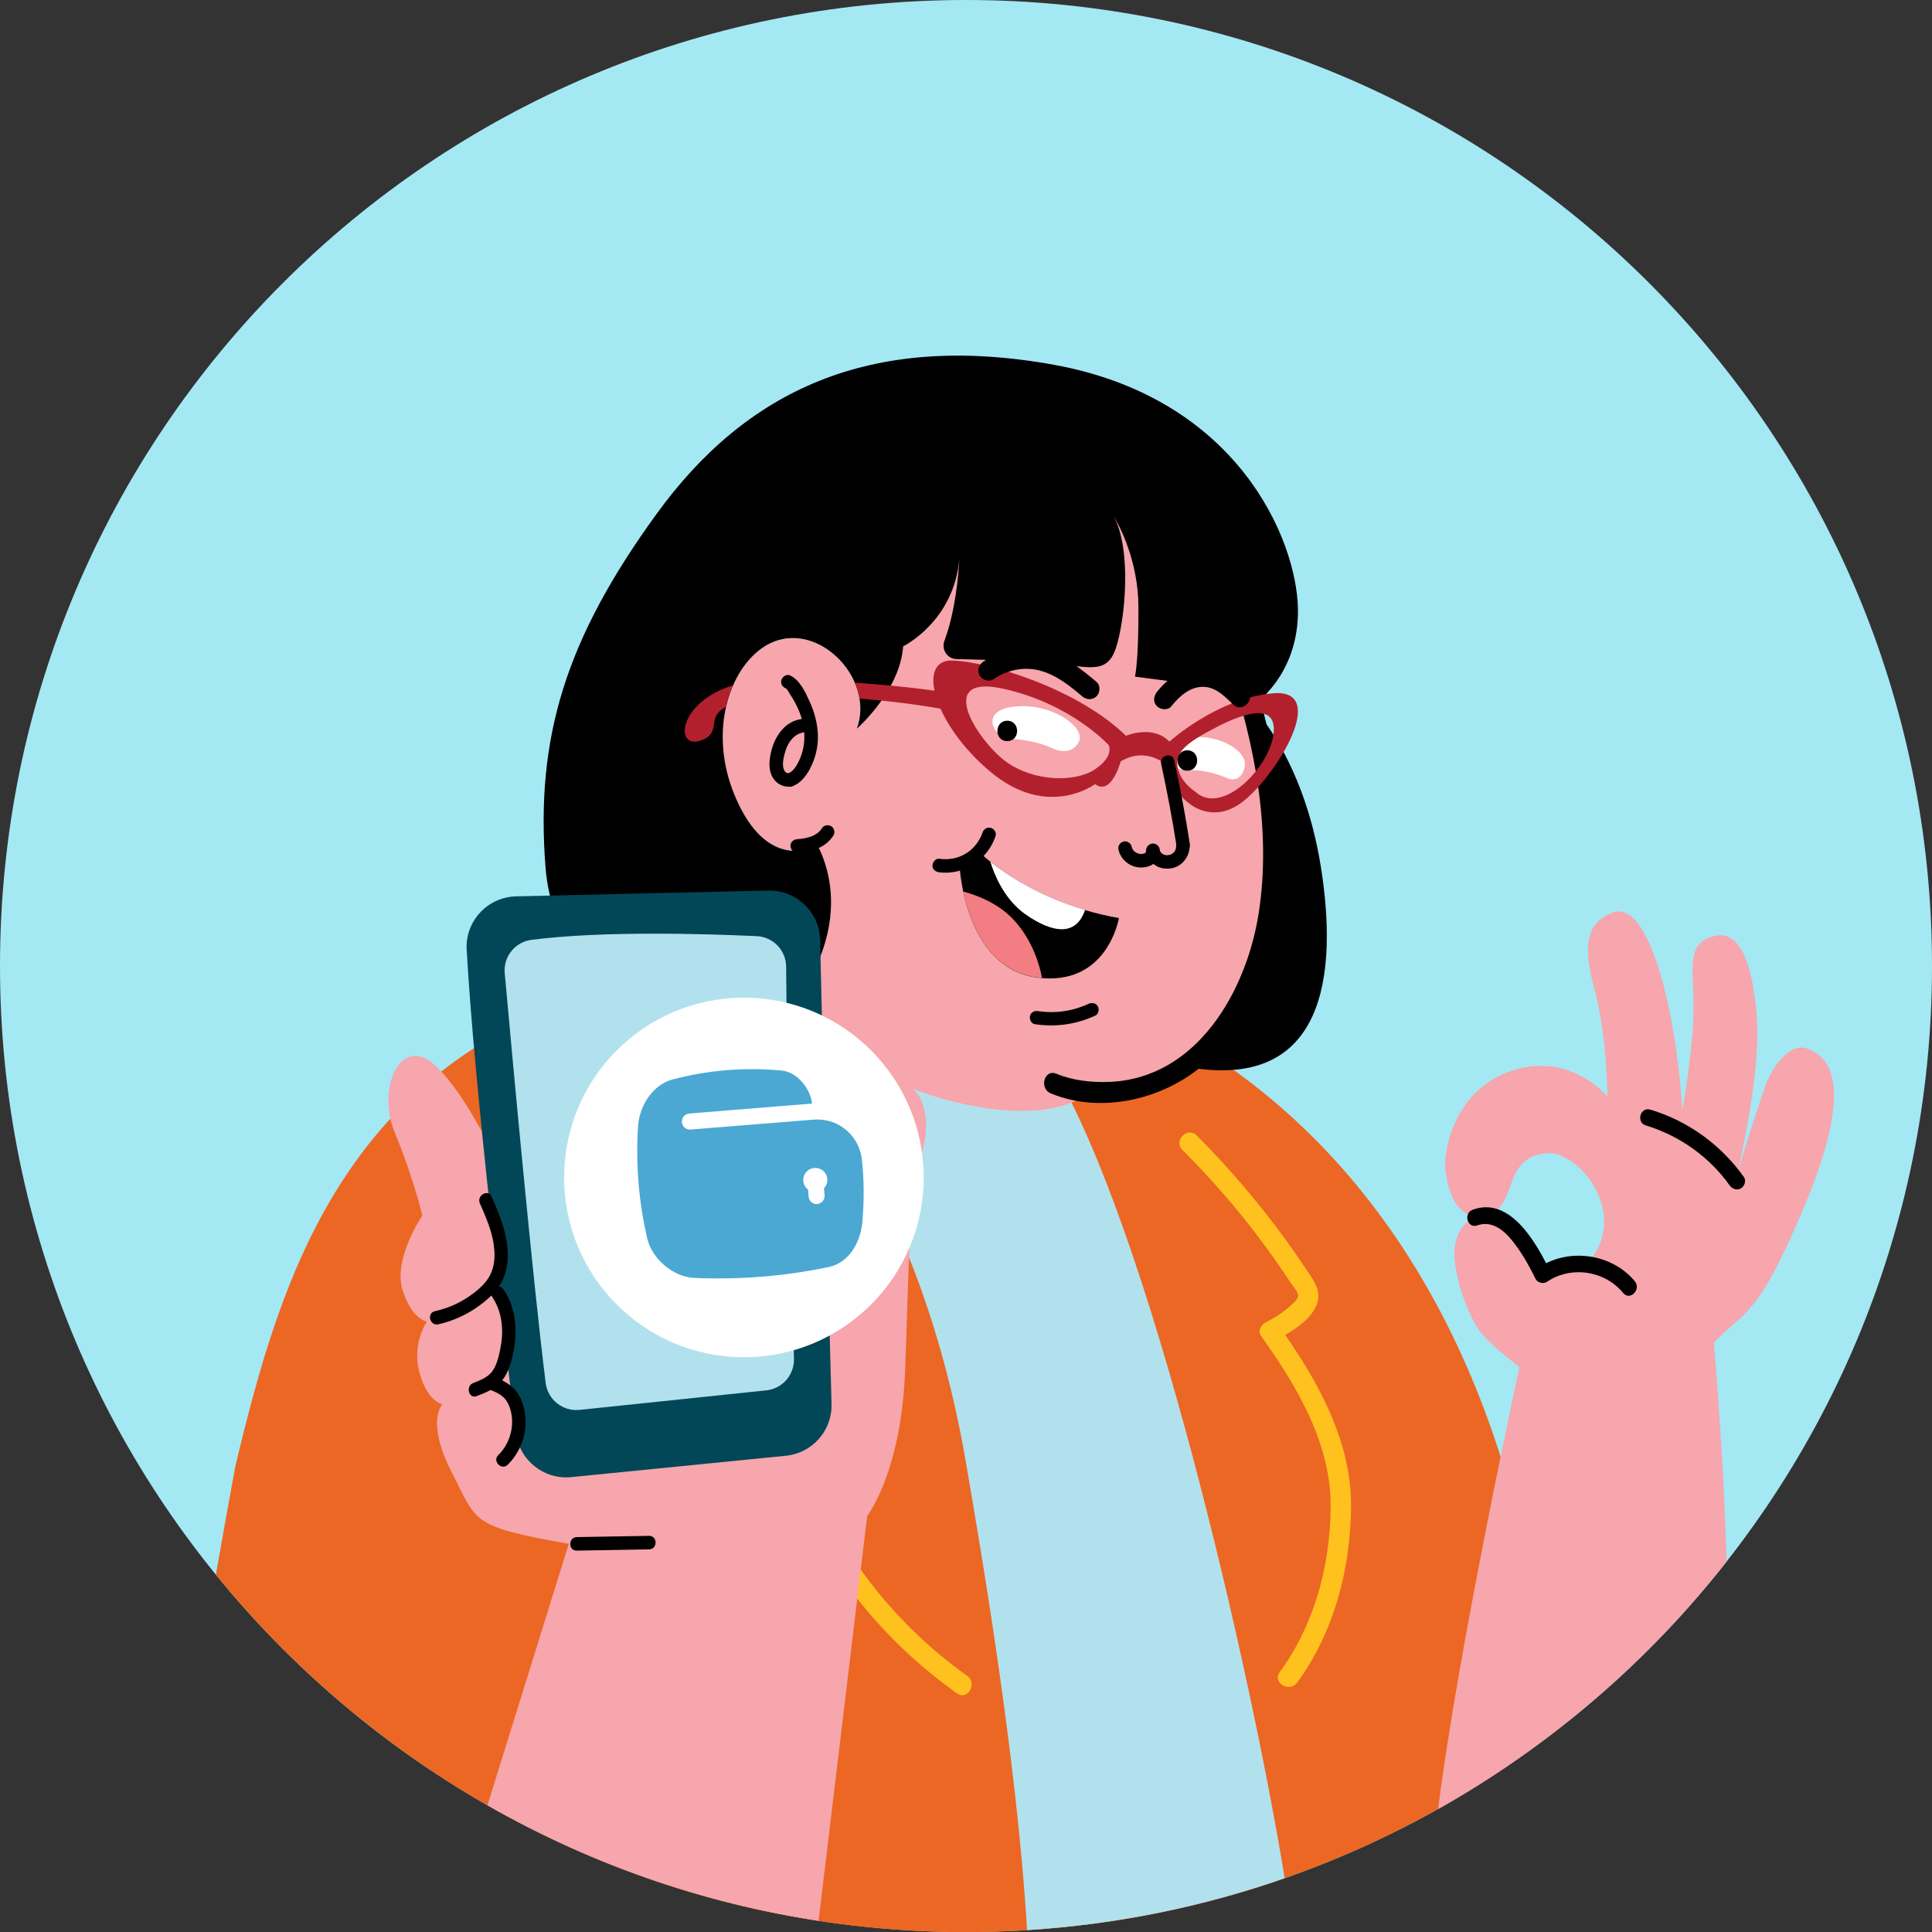 <svg width="200" height="200" viewBox="0 0 200 200" fill="none" xmlns="http://www.w3.org/2000/svg">
<rect x="0" y="0" width="200" height="200" fill="#333333" stroke="none"/>
<g clip-path="url(#clip0_520_7020)">
<path d="M100 200C155.228 200 200 155.228 200 100C200 44.772 155.228 0 100 0C44.772 0 0 44.772 0 100C0 155.228 44.772 200 100 200Z" fill="#A4E8F4"/>
<path d="M63.45 102.05C35.52 110.21 29.05 132.21 24.36 151.8C23.65 155.62 22.97 159.47 22.35 163.01C40.69 185.58 68.66 200.01 100 200.01C123.69 200.01 145.45 191.77 162.58 178C161.51 173.39 159.29 167.07 158.12 161.46C147.43 110.2 107 89.32 63.45 102.05Z" fill="#EC6723"/>
<path d="M101.86 99.74C92.83 97.98 83.2 97.97 73.3 99.74C83.54 108.93 95.48 124.94 100.02 151.54C101.58 160.69 105.27 182.07 106.32 199.8C115.61 199.22 124.56 197.37 132.99 194.43C129.32 172.01 118.97 127.4 109.06 110.69C106.57 106.48 104.16 102.85 101.86 99.74Z" fill="#B2E1EE"/>
<path d="M122.4 119.04C125.23 121.87 127.88 124.88 130.29 128.08C131.45 129.62 132.56 131.2 133.62 132.81C133.84 133.14 134.4 133.72 134.38 134.15C134.36 134.51 133.91 134.87 133.68 135.09C132.9 135.82 131.99 136.39 131.05 136.88C129.85 137.51 130.91 139.33 132.11 138.7C133.72 137.85 136.33 136.36 136.47 134.29C136.54 133.2 135.82 132.32 135.25 131.45C134.57 130.43 133.87 129.42 133.15 128.42C130.35 124.56 127.25 120.92 123.89 117.55C122.93 116.59 121.44 118.07 122.4 119.04Z" fill="#FFC11E"/>
<path d="M100.12 173.48C95.41 170.13 91.34 165.92 88.15 161.1C87.4 159.98 85.58 161.03 86.33 162.16C89.73 167.29 94.04 171.73 99.06 175.29C100.17 176.09 101.22 174.26 100.12 173.48Z" fill="#FFC11E"/>
<path d="M129.59 73.1C129.59 73.1 134.9 78.33 136.72 89.64C138.54 100.95 137.14 112.85 123.14 110.5C123.15 110.5 136.18 101.24 129.59 73.1Z" fill="black"/>
<path d="M112.77 113C112.77 113 109.43 116.82 98.19 113.91C86.95 111 82.57 103.23 82.57 103.23C82.57 103.23 88.68 95.67 84.62 87.48C84.62 87.48 79.65 90.57 76.17 82.65C72.69 74.73 76.35 67.05 81.01 66.14C85.67 65.23 90.42 70.72 88.68 75.42C88.68 75.42 92.43 72.45 91.97 65.23C91.51 58.01 91.51 58.01 91.51 58.01L99.46 54.54L114.84 51.8L128.36 62.03L128.54 69.66C128.54 69.66 133.88 84.6 130.96 96.61C128.04 108.62 119.04 114.08 112.77 113Z" fill="#F6A6AC"/>
<path d="M134.36 62.95C134.51 70.05 129.6 73.1 129.6 73.1L128.38 70.3C128.01 72.05 127.39 71.24 123.96 70.85C120.53 70.47 117.49 70.04 117.49 70.04C117.49 70.04 117.88 68.54 117.85 62.82C117.83 58.02 115.87 54.39 115.24 53.36C117.19 56.78 116.49 64.15 115.51 67.11C114.49 70.17 112.23 68.8 107.64 68.54C104.74 68.37 101.23 68.28 99.03 68.23C98.06 68.21 97.43 67.24 97.77 66.33C98.88 63.33 99.22 59.66 99.32 57.75C98.8 64.33 93.49 66.91 93.49 66.91C93.22 70.81 90 74.19 89 75.15C88.94 75.21 88.88 75.26 88.84 75.3C88.82 75.32 88.79 75.35 88.78 75.36C88.76 75.38 88.75 75.38 88.74 75.39C88.71 75.41 88.7 75.42 88.7 75.42C90.43 70.72 85.68 65.23 81.03 66.15C76.37 67.06 72.72 74.74 76.19 82.66C79.38 89.94 83.85 87.92 84.54 87.53C84.63 87.63 84.73 87.76 84.84 87.93C84.84 87.93 84.84 87.93 84.85 87.94C88.48 95.95 82.59 103.23 82.59 103.23C73.5 110.86 57.59 103.6 56.48 89.89C55.38 76.18 58.69 66 67.94 53.24C77.17 40.49 89.99 34.31 109.09 37.76C128.16 41.22 134.2 55.86 134.36 62.95Z" fill="black"/>
<path d="M75.88 70.94C75.58 71.64 75.33 72.39 75.14 73.19C72.99 74.28 74.86 75.9 72.47 76.68C69.83 77.53 70.18 72.71 75.88 70.94Z" fill="#B3202D"/>
<path d="M98.35 73.54C98.35 73.54 95.16 72.9 90.78 72.48C90.2 72.43 89.59 72.37 88.97 72.32C88.88 71.76 88.71 71.2 88.48 70.67C89.53 70.74 90.5 70.82 91.38 70.9C95.46 71.26 97.68 71.64 97.68 71.64L98.35 73.54Z" fill="#B3202D"/>
<path d="M104.61 73.2C101.51 73.7 102.77 76.38 104.72 76.49C106.67 76.6 108.12 77.07 108.86 77.43C109.59 77.8 111.06 78.11 111.69 76.77C112.43 75.18 108.55 72.56 104.61 73.2Z" fill="white"/>
<path d="M122.42 76.57C120.4 77.25 120.46 79.66 122.74 79.69C125.02 79.72 126.21 80.2 127.07 80.57C127.93 80.93 128.75 80.42 128.87 79.16C129.03 77.53 125.39 75.57 122.42 76.57Z" fill="white"/>
<path d="M108.78 113.19C113.91 115.31 120.18 113.86 124.34 110.43C132.27 103.89 133.56 92.45 132.48 82.88C131.92 77.89 130.77 72.98 129.18 68.22C128.75 66.94 126.72 67.49 127.15 68.78C129.87 76.91 131.63 85.9 130.31 94.47C129.06 102.57 123.92 111.67 114.79 112C112.98 112.07 111.03 111.85 109.35 111.15C108.09 110.64 107.55 112.68 108.78 113.19Z" fill="black"/>
<path d="M131.78 71.77C126 72.28 121.06 76.77 121.06 76.77C119.31 74.98 116.56 76.17 116.56 76.17C111.51 71.23 102.12 68.43 98.51 68.38C94.91 68.33 96.56 74.88 102.51 79.88C108.46 84.88 113.36 81.17 113.36 81.17C115.06 82.43 116.01 78.82 116.01 78.82C118.8 77.17 120.91 79.32 120.91 79.32C120.91 79.32 120.91 79.92 121.6 81.42C122.3 82.93 125.3 85.72 128.8 82.87C132.31 80.02 137.56 71.27 131.78 71.77ZM113.32 79.66C111.25 81.02 106.97 80.92 104.12 78.83C101.27 76.74 96.7 69.76 103.77 71.28C110.84 72.8 114.77 77.13 114.77 77.13C114.77 77.13 115.39 78.29 113.32 79.66ZM131.82 76.09C131.35 79.47 126.49 84.54 123.7 81.93C123.7 81.93 122.15 80.96 121.9 79.37C121.65 77.78 122.98 76.8 125.98 75.25C128.97 73.71 132.29 72.71 131.82 76.09Z" fill="#B3202D"/>
<path d="M115.79 87.98C116.02 88.93 116.83 89.65 117.79 89.78C118.29 89.85 118.84 89.77 119.28 89.51C119.74 89.23 119.94 88.76 120.03 88.25C120.1 87.89 119.93 87.48 119.54 87.39C119.19 87.31 118.75 87.49 118.68 87.88C118.67 87.95 118.65 88.02 118.64 88.09C118.63 88.13 118.57 88.27 118.58 88.3C118.62 88.21 118.63 88.18 118.61 88.23C118.6 88.25 118.59 88.27 118.58 88.29C118.57 88.31 118.55 88.34 118.54 88.36C118.6 88.28 118.62 88.26 118.58 88.3C118.57 88.32 118.55 88.33 118.53 88.34C118.54 88.3 118.64 88.27 118.55 88.31C118.53 88.32 118.51 88.33 118.49 88.34C118.44 88.36 118.46 88.36 118.55 88.32C118.53 88.32 118.48 88.34 118.46 88.35C118.39 88.37 118.29 88.37 118.23 88.41C118.33 88.4 118.35 88.39 118.3 88.4C118.28 88.4 118.25 88.4 118.23 88.41C118.2 88.41 118.17 88.41 118.13 88.41C118.08 88.41 118.04 88.41 117.99 88.4C117.86 88.39 118.1 88.42 118.01 88.4C117.93 88.38 117.86 88.37 117.78 88.34C117.76 88.34 117.75 88.33 117.73 88.32C117.68 88.3 117.7 88.31 117.79 88.35C117.76 88.35 117.71 88.31 117.68 88.3C117.62 88.27 117.56 88.22 117.5 88.19C117.43 88.15 117.63 88.31 117.52 88.21C117.49 88.19 117.47 88.16 117.44 88.14C117.41 88.11 117.39 88.09 117.36 88.06C117.34 88.04 117.27 87.94 117.33 88.03C117.4 88.12 117.32 88.02 117.31 88C117.29 87.97 117.27 87.94 117.25 87.91C117.23 87.88 117.22 87.85 117.2 87.81C117.14 87.7 117.24 87.92 117.21 87.84C117.18 87.76 117.16 87.69 117.14 87.61C117.05 87.25 116.63 87.01 116.28 87.12C115.91 87.24 115.69 87.6 115.79 87.98Z" fill="black"/>
<path d="M118.67 88.22C118.75 88.77 119.11 89.25 119.56 89.55C120.06 89.9 120.69 89.98 121.28 89.88C122.38 89.7 123.18 88.63 123.15 87.53C123.14 87.16 122.84 86.81 122.45 86.83C122.08 86.85 121.74 87.14 121.75 87.53C121.75 87.58 121.75 87.62 121.75 87.67C121.75 87.69 121.75 87.7 121.75 87.72C121.74 87.78 121.74 87.78 121.75 87.72C121.76 87.66 121.76 87.66 121.75 87.72C121.75 87.74 121.74 87.75 121.74 87.77C121.73 87.82 121.72 87.86 121.7 87.91C121.7 87.92 121.69 87.94 121.69 87.95C121.66 88.02 121.67 88.01 121.71 87.91C121.72 87.93 121.67 88 121.66 88.02C121.64 88.05 121.62 88.09 121.6 88.12C121.59 88.14 121.57 88.16 121.56 88.18C121.53 88.22 121.54 88.21 121.6 88.13C121.58 88.19 121.48 88.26 121.44 88.3C121.42 88.32 121.41 88.33 121.39 88.35C121.35 88.38 121.37 88.37 121.44 88.31C121.43 88.34 121.36 88.36 121.34 88.38C121.31 88.4 121.27 88.42 121.23 88.44C121.09 88.52 121.37 88.4 121.22 88.45C121.13 88.48 121.05 88.5 120.96 88.52C120.83 88.54 120.93 88.5 120.98 88.52C120.96 88.51 120.86 88.53 120.83 88.53C120.79 88.53 120.75 88.53 120.71 88.53C120.58 88.52 120.69 88.5 120.73 88.53C120.71 88.51 120.61 88.51 120.59 88.5C120.55 88.49 120.51 88.47 120.46 88.46C120.38 88.44 120.56 88.52 120.45 88.45C120.4 88.42 120.36 88.4 120.31 88.37C120.2 88.31 120.38 88.44 120.32 88.38C120.29 88.35 120.26 88.33 120.23 88.3C120.22 88.29 120.13 88.21 120.14 88.2C120.2 88.28 120.21 88.29 120.18 88.25C120.17 88.23 120.15 88.21 120.14 88.19C120.12 88.16 120.1 88.12 120.08 88.09C120.02 87.98 120.09 88.07 120.09 88.11C120.09 88.09 120.06 88 120.05 87.98C120.04 87.94 120.03 87.89 120.03 87.84C120.01 87.68 119.84 87.5 119.71 87.42C119.56 87.33 119.34 87.29 119.17 87.35C119 87.4 118.84 87.51 118.75 87.67C118.65 87.86 118.64 88.02 118.67 88.22Z" fill="black"/>
<path d="M123.16 87.3C122.71 84.42 122.18 81.55 121.55 78.7C121.36 77.82 120 78.19 120.2 79.07C120.82 81.92 121.36 84.78 121.81 87.67C121.87 88.05 122.34 88.25 122.67 88.16C123.07 88.06 123.22 87.68 123.16 87.3Z" fill="black"/>
<path d="M102.85 70.31C104.23 69.37 105.94 68.99 107.58 69.4C109.29 69.83 110.71 70.96 112.02 72.08C112.45 72.45 113.09 72.5 113.51 72.08C113.89 71.7 113.94 70.96 113.51 70.59C111.88 69.2 110.1 67.81 107.97 67.33C105.86 66.85 103.58 67.27 101.79 68.49C101.32 68.81 101.11 69.42 101.41 69.93C101.69 70.4 102.38 70.63 102.85 70.31Z" fill="black"/>
<path d="M121.26 73.11C122.06 72.1 123.13 71.13 124.47 71.1C125.76 71.07 126.73 72.01 127.62 72.91C128.58 73.87 130.07 72.38 129.11 71.42C127.85 70.15 126.36 68.95 124.47 68.99C122.56 69.04 120.92 70.17 119.77 71.62C119.42 72.07 119.34 72.67 119.77 73.11C120.14 73.48 120.91 73.56 121.26 73.11Z" fill="black"/>
<path d="M104.27 76.72C105.63 76.72 105.63 74.61 104.27 74.61C102.91 74.62 102.91 76.72 104.27 76.72Z" fill="black"/>
<path d="M122.91 79.78C124.27 79.78 124.27 77.67 122.91 77.67C121.56 77.68 121.56 79.78 122.91 79.78Z" fill="black"/>
<path d="M97.22 90.3C99.8 90.63 102.24 88.99 103.06 86.56C103.18 86.2 102.92 85.79 102.57 85.7C102.19 85.59 101.83 85.83 101.71 86.19C101.43 87.02 100.84 87.8 100.11 88.28C99.24 88.85 98.26 89.04 97.23 88.9C96.85 88.85 96.53 89.26 96.53 89.6C96.52 90.02 96.85 90.25 97.22 90.3Z" fill="black"/>
<path d="M101.17 88.01C101.17 88.01 106.28 93.35 115.83 95.04C115.83 95.04 114.64 102.24 107.26 101.18C99.88 100.12 99.35 89.8 99.35 89.8L101.17 88.01Z" fill="black"/>
<path d="M112.32 94.2C111.4 96.96 108.95 96.61 106.14 94.64C103.88 93.05 102.86 90.34 102.52 89.2C104.23 90.56 107.54 92.78 112.32 94.2Z" fill="white"/>
<path d="M107.87 101.23C107.68 101.22 107.47 101.2 107.26 101.17C102.22 100.44 100.37 95.41 99.71 92.29C101.17 92.68 103.41 93.53 105.01 95.3C106.96 97.44 107.65 100.06 107.87 101.23Z" fill="#F27D83"/>
<path d="M112.67 103.92C111.07 104.67 109.23 104.94 107.49 104.67C107.12 104.61 106.74 104.76 106.63 105.16C106.54 105.49 106.74 105.97 107.12 106.02C109.27 106.35 111.41 106.05 113.39 105.13C113.73 104.97 113.82 104.48 113.64 104.17C113.43 103.82 113.02 103.76 112.67 103.92Z" fill="black"/>
<path d="M81.56 80.07C81.68 80.05 81.48 80.04 81.47 80.03C81.4 80 81.35 79.95 81.29 79.9C81.18 79.78 81.1 79.58 81.07 79.37C81 78.82 81.16 78.22 81.32 77.7C81.63 76.73 82.26 75.95 83.26 75.8C83.64 75.74 83.84 75.27 83.75 74.94C83.64 74.54 83.26 74.39 82.89 74.45C81.27 74.69 80.23 76.2 79.86 77.69C79.66 78.48 79.53 79.38 79.83 80.16C80.18 81.04 80.99 81.54 81.92 81.42C82.3 81.37 82.5 80.89 82.41 80.56C82.32 80.15 81.94 80.02 81.56 80.07Z" fill="black"/>
<path d="M81.38 71.28C81.49 71.32 81.65 71.67 81.72 71.77C81.85 71.96 81.97 72.16 82.09 72.35C82.29 72.7 82.48 73.05 82.64 73.42C82.98 74.21 83.22 75.08 83.26 75.94C83.3 76.74 83.19 77.54 82.91 78.29C82.69 78.87 82.22 79.89 81.56 80.06C80.69 80.29 81.06 81.65 81.93 81.41C82.94 81.14 83.63 80.09 84.04 79.19C84.5 78.17 84.72 77.05 84.66 75.93C84.6 74.78 84.29 73.67 83.81 72.62C83.38 71.67 82.76 70.32 81.75 69.91C81.4 69.76 80.98 70.07 80.89 70.4C80.77 70.81 81.03 71.13 81.38 71.28Z" fill="black"/>
<path d="M85.06 85.77C85.04 85.8 84.93 86 85.03 85.83C85 85.88 84.94 85.93 84.9 85.98C84.82 86.07 84.72 86.19 84.61 86.25C84.78 86.16 84.59 86.26 84.55 86.29C84.49 86.33 84.44 86.36 84.38 86.4C84.27 86.46 84.16 86.52 84.05 86.57C84 86.59 84.02 86.58 84.1 86.55C84.06 86.56 84.03 86.58 83.99 86.59C83.92 86.62 83.84 86.64 83.77 86.66C83.62 86.7 83.47 86.74 83.32 86.77C83.24 86.79 83.17 86.8 83.09 86.81C83.05 86.82 83.01 86.82 82.98 86.83C83.07 86.82 83.08 86.82 82.99 86.83C82.84 86.85 82.68 86.86 82.53 86.87C82.16 86.89 81.81 87.18 81.83 87.57C81.85 87.93 82.14 88.3 82.53 88.27C83.3 88.22 84.05 88.09 84.76 87.78C85.38 87.51 85.92 87.05 86.28 86.48C86.48 86.17 86.35 85.69 86.03 85.52C85.67 85.33 85.27 85.44 85.06 85.77Z" fill="black"/>
<path d="M93.69 142.04C94.11 131.54 94.04 123.96 95.28 119.98C96.52 116.01 95.91 112.16 92.16 111.68C88.4 111.2 85.06 117.25 84.42 122.01L51.83 121.09C51.83 121.09 48.5 113.42 44.99 110.24C41.49 107.06 38.95 112.62 40.86 117.24C42.78 121.85 43.72 125.83 43.72 125.83C43.72 125.83 40.7 130.28 41.65 133.46C42.61 136.63 44.2 136.8 44.2 136.8C44.2 136.8 42.61 139.03 43.41 142.04C44.2 145.07 45.79 145.38 45.79 145.38C45.79 145.38 44.05 147.13 46.75 152.38C49.45 157.62 48.6 157.98 58.88 159.82L50.46 186.88C60.86 192.82 72.43 196.96 84.74 198.84L89.77 156.94C89.75 156.94 93.26 152.53 93.69 142.04Z" fill="#F6A6AC"/>
<path d="M53.41 148.33C52.09 137.52 49.08 112.13 48.31 98.32C48.14 95.36 50.47 92.86 53.44 92.79L79.53 92.19C82.43 92.12 84.84 94.42 84.9 97.32C85.13 107.54 85.65 130.43 86.08 145.33C86.16 148.09 84.09 150.43 81.35 150.7L59.15 152.91C56.3 153.2 53.76 151.16 53.41 148.33Z" fill="#024758"/>
<path d="M52.25 100.75C53 109.04 55.16 132.63 56.49 143.17C56.71 144.9 58.27 146.13 60 145.95L79.32 143.93C80.98 143.76 82.23 142.34 82.19 140.67C81.99 132.54 81.43 109.78 81.38 100.08C81.37 98.38 80.04 96.99 78.33 96.91C73.13 96.67 62.4 96.34 55.04 97.29C53.33 97.5 52.09 99.02 52.25 100.75Z" fill="#B2E1EE"/>
<path d="M45.38 137.09C46.74 136.78 48.04 136.23 49.2 135.45C50.29 134.71 51.45 133.75 52.02 132.53C53.32 129.73 52.05 126.47 50.89 123.87C50.52 123.05 49.31 123.76 49.68 124.58C50.64 126.72 51.89 129.7 50.73 132C50.24 132.97 49.23 133.77 48.34 134.35C47.32 135.01 46.21 135.47 45.03 135.73C44.13 135.94 44.5 137.29 45.38 137.09Z" fill="black"/>
<path d="M50.91 134.19C51.94 135.68 52.16 137.55 51.85 139.3C51.7 140.16 51.49 141.2 50.98 141.93C50.52 142.58 49.71 142.89 48.99 143.17C48.16 143.49 48.52 144.85 49.36 144.52C50.3 144.16 51.29 143.76 51.94 142.96C52.64 142.11 52.96 140.9 53.17 139.84C53.58 137.68 53.4 135.32 52.12 133.47C51.61 132.74 50.39 133.44 50.91 134.19Z" fill="black"/>
<path d="M50.79 143.89C51.42 144.15 52.07 144.44 52.45 145.04C52.81 145.62 52.98 146.32 53.01 146.99C53.06 148.35 52.55 149.67 51.58 150.63C50.94 151.27 51.93 152.26 52.57 151.62C53.84 150.36 54.54 148.54 54.39 146.75C54.32 145.85 54.08 144.92 53.55 144.17C52.96 143.32 52.08 142.91 51.16 142.53C50.81 142.38 50.39 142.69 50.3 143.02C50.19 143.43 50.44 143.74 50.79 143.89Z" fill="black"/>
<path d="M67.19 158.99C64.7 159.03 62.2 159.07 59.71 159.12C58.81 159.14 58.8 160.54 59.71 160.52C62.2 160.48 64.7 160.44 67.19 160.39C68.09 160.38 68.09 158.98 67.19 158.99Z" fill="black"/>
<path d="M130.59 138.36C134.3 143.56 137.83 149.52 137.75 156.08C137.68 162.14 136.07 168.18 132.47 173.11C131.67 174.21 133.5 175.26 134.29 174.17C138.1 168.96 139.78 162.48 139.86 156.08C139.94 149.13 136.35 142.81 132.41 137.3C131.63 136.21 129.8 137.26 130.59 138.36Z" fill="#FFC11E"/>
<path d="M77.01 140.5C87.288 140.5 95.62 132.168 95.62 121.89C95.62 111.612 87.288 103.28 77.01 103.28C66.732 103.28 58.4 111.612 58.4 121.89C58.4 132.168 66.732 140.5 77.01 140.5Z" fill="white"/>
<path d="M178.74 161.65C178.7 160.6 178.66 159.53 178.62 158.39C178.31 149.43 177.42 138.98 177.42 138.98C180.64 135.59 181.82 136.66 186.71 125.06C191.74 113.14 189.88 109.51 187.05 108.54C185.21 107.92 183.42 110.5 182.71 112.52C181.34 116.4 179.93 121.18 179.93 121.18C181.26 115.11 182.19 109.26 181.84 104.96C181.37 99.23 179.91 96.46 177.73 96.85C174.47 97.44 175.31 100.11 175.32 104.06C175.33 108.55 174.15 114.95 174.15 114.95C173.54 104.78 170.75 93.06 166.94 94.47C164.39 95.42 163.75 97.62 165.05 102.36C166.36 107.1 166.41 113.54 166.41 113.54C166.41 113.54 162.65 108.88 156.6 110.81C150.55 112.73 149.41 119.16 149.62 120.99C149.8 122.54 150.39 126.11 153.27 125.86C153.53 125.8 153.78 125.75 154.01 125.71C157.24 124.75 155.39 119.68 160.26 119.37C163.31 119.18 168.68 125.39 164.57 130.52C164.57 130.52 161.83 129.97 159.56 131.36C159.56 131.36 157 125.22 154.16 125.69C154.11 125.7 154.06 125.71 154.01 125.72C153.96 125.73 153.93 125.75 153.88 125.77C153.66 125.82 153.46 125.86 153.27 125.87C152.17 126.15 151 126.79 150.61 128.94C150.29 130.65 151.27 134.76 153 137.54C153.86 138.93 157.29 141.52 157.29 141.52C157.29 141.52 150.97 170.53 148.87 187.28C160.45 180.75 170.6 172.03 178.74 161.65Z" fill="#F6A6AC"/>
<path d="M154.03 125.69C153.79 125.73 153.54 125.78 153.29 125.84C153.48 125.82 153.69 125.79 153.9 125.74C153.95 125.73 153.98 125.71 154.03 125.69Z" fill="#A4E8F4"/>
<path d="M170.39 116.51C173.85 117.56 176.95 119.75 179.05 122.71C179.32 123.08 179.79 123.26 180.22 123.02C180.59 122.8 180.79 122.23 180.53 121.85C178.16 118.52 174.77 116.05 170.85 114.87C169.79 114.55 169.34 116.2 170.39 116.51Z" fill="black"/>
<path d="M152.93 126.85C154.42 126.32 155.68 127.34 156.56 128.45C157.52 129.65 158.29 131.01 158.96 132.39C159.15 132.78 159.77 132.94 160.13 132.7C162.63 131 166.12 131.52 168.03 133.85C168.73 134.7 169.93 133.49 169.24 132.64C166.87 129.76 162.35 129.13 159.27 131.23C159.66 131.33 160.05 131.43 160.44 131.54C159.07 128.74 156.37 123.82 152.48 125.22C151.45 125.57 151.89 127.22 152.93 126.85Z" fill="black"/>
<path fill-rule="evenodd" clip-rule="evenodd" d="M89.2 119.88C88.82 117.36 86.6 115.63 84.03 115.92L71.48 116.93C71.02 116.97 70.62 116.62 70.59 116.17C70.55 115.71 70.9 115.31 71.35 115.27L84.07 114.24C83.86 112.62 82.47 110.94 80.88 110.82C77.09 110.47 73.36 110.77 69.68 111.73C67.64 112.23 66.23 114.4 66.06 116.47C65.79 120.44 66.11 124.37 67.01 128.23C67.51 130.33 69.72 132.22 71.9 132.29C76.59 132.49 81.24 132.11 85.75 131.17C87.8 130.76 89.01 128.76 89.25 126.69C89.47 124.38 89.46 122.08 89.2 119.88ZM85.3 123L85.36 123.74C85.4 124.2 85.05 124.6 84.6 124.64C84.14 124.68 83.74 124.33 83.71 123.88L83.65 123.14C83.37 122.94 83.19 122.62 83.16 122.25C83.1 121.56 83.61 120.96 84.3 120.91C84.99 120.85 85.59 121.36 85.64 122.05C85.67 122.41 85.54 122.75 85.3 123Z" fill="#4AA8D3"/>
</g>
<defs>
<clipPath id="clip0_520_7020">
<rect width="200" height="200" fill="white"/>
</clipPath>
</defs>
</svg>
